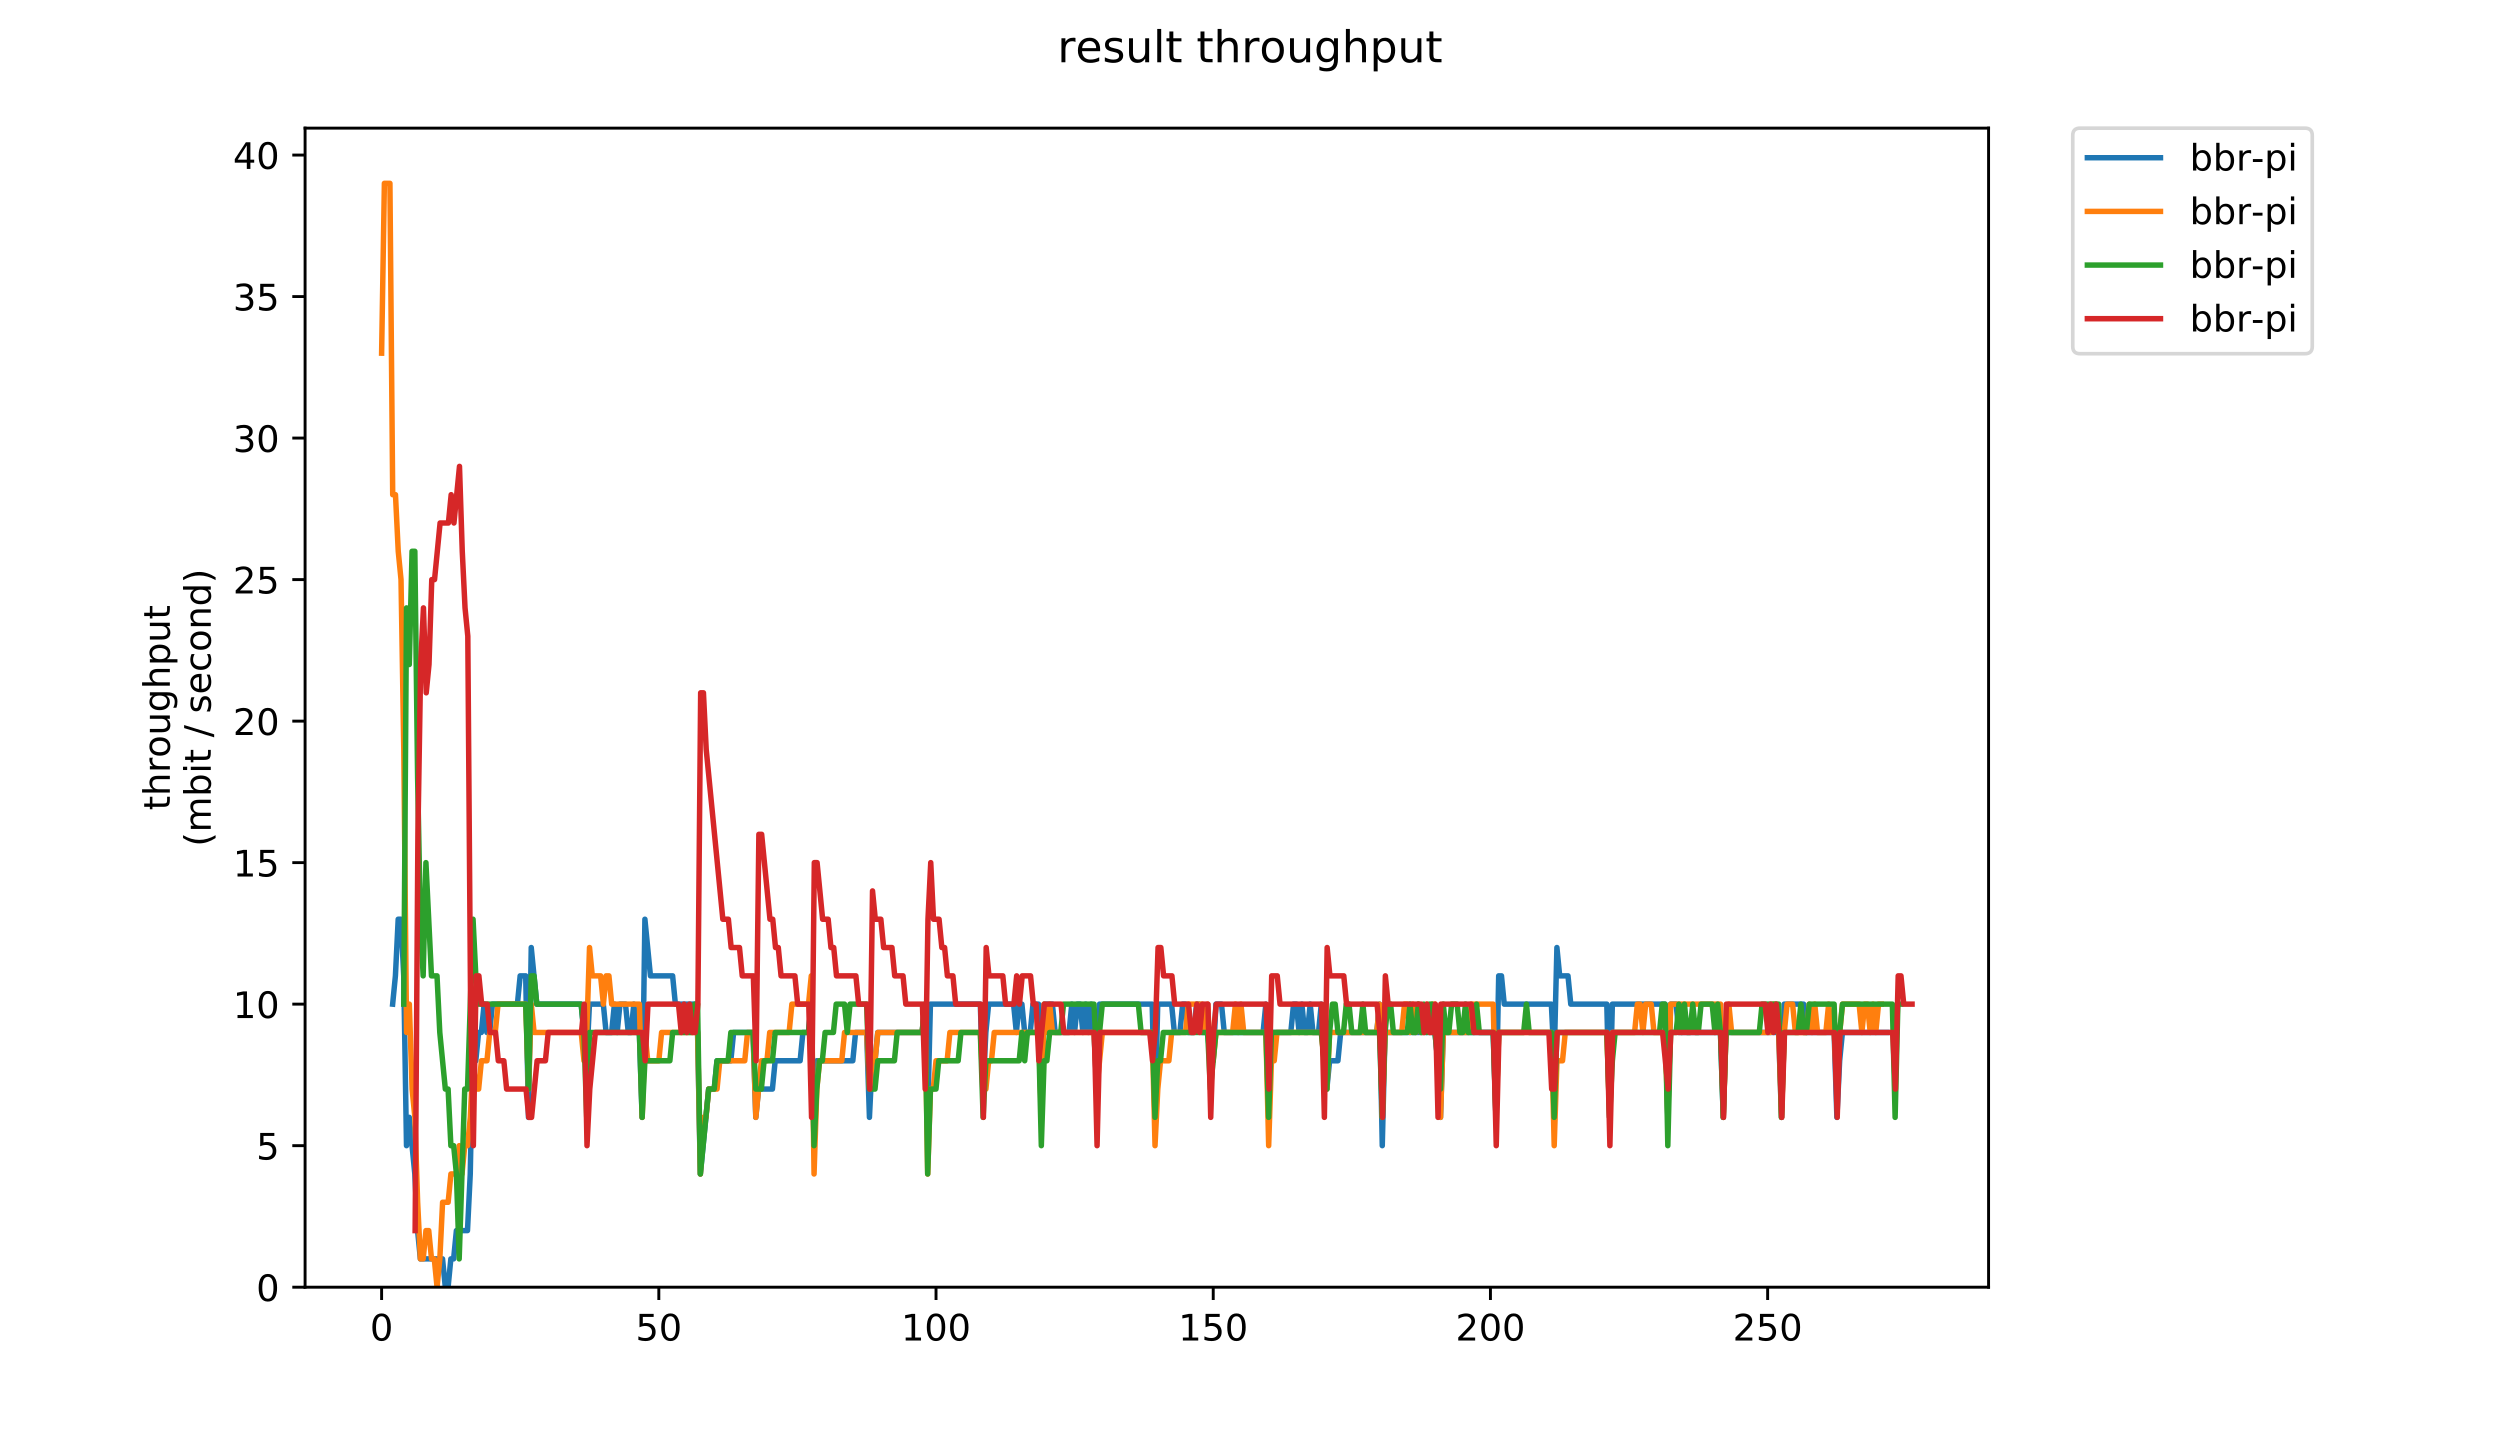 <?xml version="1.0" encoding="utf-8" standalone="no"?>
<!DOCTYPE svg PUBLIC "-//W3C//DTD SVG 1.1//EN"
  "http://www.w3.org/Graphics/SVG/1.1/DTD/svg11.dtd">
<!-- Created with matplotlib (https://matplotlib.org/) -->
<svg height="396pt" version="1.1" viewBox="0 0 684 396" width="684pt" xmlns="http://www.w3.org/2000/svg" xmlns:xlink="http://www.w3.org/1999/xlink">
 <defs>
  <style type="text/css">
*{stroke-linecap:butt;stroke-linejoin:round;}
  </style>
 </defs>
 <g id="figure_1">
  <g id="patch_1">
   <path d="M 0 396 
L 684 396 
L 684 0 
L 0 0 
z
" style="fill:#ffffff;"/>
  </g>
  <g id="axes_1">
   <g id="patch_2">
    <path d="M 83.472 352.174 
L 544.074 352.174 
L 544.074 35.062 
L 83.472 35.062 
z
" style="fill:#ffffff;"/>
   </g>
   <g id="matplotlib.axis_1">
    <g id="xtick_1">
     <g id="line2d_1">
      <defs>
       <path d="M 0 0 
L 0 3.5 
" id="m6703ebba06" style="stroke:#000000;stroke-width:0.8;"/>
      </defs>
      <g>
       <use style="stroke:#000000;stroke-width:0.8;" x="104.409" xlink:href="#m6703ebba06" y="352.174"/>
      </g>
     </g>
     <g id="text_1">
      <!-- 0 -->
      <defs>
       <path d="M 31.781 66.406 
Q 24.172 66.406 20.328 58.906 
Q 16.5 51.422 16.5 36.375 
Q 16.5 21.391 20.328 13.891 
Q 24.172 6.391 31.781 6.391 
Q 39.453 6.391 43.281 13.891 
Q 47.125 21.391 47.125 36.375 
Q 47.125 51.422 43.281 58.906 
Q 39.453 66.406 31.781 66.406 
z
M 31.781 74.219 
Q 44.047 74.219 50.516 64.516 
Q 56.984 54.828 56.984 36.375 
Q 56.984 17.969 50.516 8.266 
Q 44.047 -1.422 31.781 -1.422 
Q 19.531 -1.422 13.062 8.266 
Q 6.594 17.969 6.594 36.375 
Q 6.594 54.828 13.062 64.516 
Q 19.531 74.219 31.781 74.219 
z
" id="DejaVuSans-48"/>
      </defs>
      <g transform="translate(101.228 366.773)scale(0.1 -0.1)">
       <use xlink:href="#DejaVuSans-48"/>
      </g>
     </g>
    </g>
    <g id="xtick_2">
     <g id="line2d_2">
      <g>
       <use style="stroke:#000000;stroke-width:0.8;" x="180.253" xlink:href="#m6703ebba06" y="352.174"/>
      </g>
     </g>
     <g id="text_2">
      <!-- 50 -->
      <defs>
       <path d="M 10.797 72.906 
L 49.516 72.906 
L 49.516 64.594 
L 19.828 64.594 
L 19.828 46.734 
Q 21.969 47.469 24.109 47.828 
Q 26.266 48.188 28.422 48.188 
Q 40.625 48.188 47.75 41.5 
Q 54.891 34.812 54.891 23.391 
Q 54.891 11.625 47.562 5.094 
Q 40.234 -1.422 26.906 -1.422 
Q 22.312 -1.422 17.547 -0.641 
Q 12.797 0.141 7.719 1.703 
L 7.719 11.625 
Q 12.109 9.234 16.797 8.062 
Q 21.484 6.891 26.703 6.891 
Q 35.156 6.891 40.078 11.328 
Q 45.016 15.766 45.016 23.391 
Q 45.016 31 40.078 35.438 
Q 35.156 39.891 26.703 39.891 
Q 22.75 39.891 18.812 39.016 
Q 14.891 38.141 10.797 36.281 
z
" id="DejaVuSans-53"/>
      </defs>
      <g transform="translate(173.89 366.773)scale(0.1 -0.1)">
       <use xlink:href="#DejaVuSans-53"/>
       <use x="63.623" xlink:href="#DejaVuSans-48"/>
      </g>
     </g>
    </g>
    <g id="xtick_3">
     <g id="line2d_3">
      <g>
       <use style="stroke:#000000;stroke-width:0.8;" x="256.096" xlink:href="#m6703ebba06" y="352.174"/>
      </g>
     </g>
     <g id="text_3">
      <!-- 100 -->
      <defs>
       <path d="M 12.406 8.297 
L 28.516 8.297 
L 28.516 63.922 
L 10.984 60.406 
L 10.984 69.391 
L 28.422 72.906 
L 38.281 72.906 
L 38.281 8.297 
L 54.391 8.297 
L 54.391 0 
L 12.406 0 
z
" id="DejaVuSans-49"/>
      </defs>
      <g transform="translate(246.552 366.773)scale(0.1 -0.1)">
       <use xlink:href="#DejaVuSans-49"/>
       <use x="63.623" xlink:href="#DejaVuSans-48"/>
       <use x="127.246" xlink:href="#DejaVuSans-48"/>
      </g>
     </g>
    </g>
    <g id="xtick_4">
     <g id="line2d_4">
      <g>
       <use style="stroke:#000000;stroke-width:0.8;" x="331.94" xlink:href="#m6703ebba06" y="352.174"/>
      </g>
     </g>
     <g id="text_4">
      <!-- 150 -->
      <g transform="translate(322.396 366.773)scale(0.1 -0.1)">
       <use xlink:href="#DejaVuSans-49"/>
       <use x="63.623" xlink:href="#DejaVuSans-53"/>
       <use x="127.246" xlink:href="#DejaVuSans-48"/>
      </g>
     </g>
    </g>
    <g id="xtick_5">
     <g id="line2d_5">
      <g>
       <use style="stroke:#000000;stroke-width:0.8;" x="407.784" xlink:href="#m6703ebba06" y="352.174"/>
      </g>
     </g>
     <g id="text_5">
      <!-- 200 -->
      <defs>
       <path d="M 19.188 8.297 
L 53.609 8.297 
L 53.609 0 
L 7.328 0 
L 7.328 8.297 
Q 12.938 14.109 22.625 23.891 
Q 32.328 33.688 34.812 36.531 
Q 39.547 41.844 41.422 45.531 
Q 43.312 49.219 43.312 52.781 
Q 43.312 58.594 39.234 62.25 
Q 35.156 65.922 28.609 65.922 
Q 23.969 65.922 18.812 64.312 
Q 13.672 62.703 7.812 59.422 
L 7.812 69.391 
Q 13.766 71.781 18.938 73 
Q 24.125 74.219 28.422 74.219 
Q 39.75 74.219 46.484 68.547 
Q 53.219 62.891 53.219 53.422 
Q 53.219 48.922 51.531 44.891 
Q 49.859 40.875 45.406 35.406 
Q 44.188 33.984 37.641 27.219 
Q 31.109 20.453 19.188 8.297 
z
" id="DejaVuSans-50"/>
      </defs>
      <g transform="translate(398.24 366.773)scale(0.1 -0.1)">
       <use xlink:href="#DejaVuSans-50"/>
       <use x="63.623" xlink:href="#DejaVuSans-48"/>
       <use x="127.246" xlink:href="#DejaVuSans-48"/>
      </g>
     </g>
    </g>
    <g id="xtick_6">
     <g id="line2d_6">
      <g>
       <use style="stroke:#000000;stroke-width:0.8;" x="483.627" xlink:href="#m6703ebba06" y="352.174"/>
      </g>
     </g>
     <g id="text_6">
      <!-- 250 -->
      <g transform="translate(474.084 366.773)scale(0.1 -0.1)">
       <use xlink:href="#DejaVuSans-50"/>
       <use x="63.623" xlink:href="#DejaVuSans-53"/>
       <use x="127.246" xlink:href="#DejaVuSans-48"/>
      </g>
     </g>
    </g>
   </g>
   <g id="matplotlib.axis_2">
    <g id="ytick_1">
     <g id="line2d_7">
      <defs>
       <path d="M 0 0 
L -3.5 0 
" id="me8d0f4274e" style="stroke:#000000;stroke-width:0.8;"/>
      </defs>
      <g>
       <use style="stroke:#000000;stroke-width:0.8;" x="83.472" xlink:href="#me8d0f4274e" y="352.174"/>
      </g>
     </g>
     <g id="text_7">
      <!-- 0 -->
      <g transform="translate(70.11 355.973)scale(0.1 -0.1)">
       <use xlink:href="#DejaVuSans-48"/>
      </g>
     </g>
    </g>
    <g id="ytick_2">
     <g id="line2d_8">
      <g>
       <use style="stroke:#000000;stroke-width:0.8;" x="83.472" xlink:href="#me8d0f4274e" y="313.455"/>
      </g>
     </g>
     <g id="text_8">
      <!-- 5 -->
      <g transform="translate(70.11 317.254)scale(0.1 -0.1)">
       <use xlink:href="#DejaVuSans-53"/>
      </g>
     </g>
    </g>
    <g id="ytick_3">
     <g id="line2d_9">
      <g>
       <use style="stroke:#000000;stroke-width:0.8;" x="83.472" xlink:href="#me8d0f4274e" y="274.735"/>
      </g>
     </g>
     <g id="text_9">
      <!-- 10 -->
      <g transform="translate(63.747 278.535)scale(0.1 -0.1)">
       <use xlink:href="#DejaVuSans-49"/>
       <use x="63.623" xlink:href="#DejaVuSans-48"/>
      </g>
     </g>
    </g>
    <g id="ytick_4">
     <g id="line2d_10">
      <g>
       <use style="stroke:#000000;stroke-width:0.8;" x="83.472" xlink:href="#me8d0f4274e" y="236.016"/>
      </g>
     </g>
     <g id="text_10">
      <!-- 15 -->
      <g transform="translate(63.747 239.815)scale(0.1 -0.1)">
       <use xlink:href="#DejaVuSans-49"/>
       <use x="63.623" xlink:href="#DejaVuSans-53"/>
      </g>
     </g>
    </g>
    <g id="ytick_5">
     <g id="line2d_11">
      <g>
       <use style="stroke:#000000;stroke-width:0.8;" x="83.472" xlink:href="#me8d0f4274e" y="197.297"/>
      </g>
     </g>
     <g id="text_11">
      <!-- 20 -->
      <g transform="translate(63.747 201.096)scale(0.1 -0.1)">
       <use xlink:href="#DejaVuSans-50"/>
       <use x="63.623" xlink:href="#DejaVuSans-48"/>
      </g>
     </g>
    </g>
    <g id="ytick_6">
     <g id="line2d_12">
      <g>
       <use style="stroke:#000000;stroke-width:0.8;" x="83.472" xlink:href="#me8d0f4274e" y="158.577"/>
      </g>
     </g>
     <g id="text_12">
      <!-- 25 -->
      <g transform="translate(63.747 162.377)scale(0.1 -0.1)">
       <use xlink:href="#DejaVuSans-50"/>
       <use x="63.623" xlink:href="#DejaVuSans-53"/>
      </g>
     </g>
    </g>
    <g id="ytick_7">
     <g id="line2d_13">
      <g>
       <use style="stroke:#000000;stroke-width:0.8;" x="83.472" xlink:href="#me8d0f4274e" y="119.858"/>
      </g>
     </g>
     <g id="text_13">
      <!-- 30 -->
      <defs>
       <path d="M 40.578 39.312 
Q 47.656 37.797 51.625 33 
Q 55.609 28.219 55.609 21.188 
Q 55.609 10.406 48.188 4.484 
Q 40.766 -1.422 27.094 -1.422 
Q 22.516 -1.422 17.656 -0.516 
Q 12.797 0.391 7.625 2.203 
L 7.625 11.719 
Q 11.719 9.328 16.594 8.109 
Q 21.484 6.891 26.812 6.891 
Q 36.078 6.891 40.938 10.547 
Q 45.797 14.203 45.797 21.188 
Q 45.797 27.641 41.281 31.266 
Q 36.766 34.906 28.719 34.906 
L 20.219 34.906 
L 20.219 43.016 
L 29.109 43.016 
Q 36.375 43.016 40.234 45.922 
Q 44.094 48.828 44.094 54.297 
Q 44.094 59.906 40.109 62.906 
Q 36.141 65.922 28.719 65.922 
Q 24.656 65.922 20.016 65.031 
Q 15.375 64.156 9.812 62.312 
L 9.812 71.094 
Q 15.438 72.656 20.344 73.438 
Q 25.25 74.219 29.594 74.219 
Q 40.828 74.219 47.359 69.109 
Q 53.906 64.016 53.906 55.328 
Q 53.906 49.266 50.438 45.094 
Q 46.969 40.922 40.578 39.312 
z
" id="DejaVuSans-51"/>
      </defs>
      <g transform="translate(63.747 123.657)scale(0.1 -0.1)">
       <use xlink:href="#DejaVuSans-51"/>
       <use x="63.623" xlink:href="#DejaVuSans-48"/>
      </g>
     </g>
    </g>
    <g id="ytick_8">
     <g id="line2d_14">
      <g>
       <use style="stroke:#000000;stroke-width:0.8;" x="83.472" xlink:href="#me8d0f4274e" y="81.139"/>
      </g>
     </g>
     <g id="text_14">
      <!-- 35 -->
      <g transform="translate(63.747 84.938)scale(0.1 -0.1)">
       <use xlink:href="#DejaVuSans-51"/>
       <use x="63.623" xlink:href="#DejaVuSans-53"/>
      </g>
     </g>
    </g>
    <g id="ytick_9">
     <g id="line2d_15">
      <g>
       <use style="stroke:#000000;stroke-width:0.8;" x="83.472" xlink:href="#me8d0f4274e" y="42.419"/>
      </g>
     </g>
     <g id="text_15">
      <!-- 40 -->
      <defs>
       <path d="M 37.797 64.312 
L 12.891 25.391 
L 37.797 25.391 
z
M 35.203 72.906 
L 47.609 72.906 
L 47.609 25.391 
L 58.016 25.391 
L 58.016 17.188 
L 47.609 17.188 
L 47.609 0 
L 37.797 0 
L 37.797 17.188 
L 4.891 17.188 
L 4.891 26.703 
z
" id="DejaVuSans-52"/>
      </defs>
      <g transform="translate(63.747 46.218)scale(0.1 -0.1)">
       <use xlink:href="#DejaVuSans-52"/>
       <use x="63.623" xlink:href="#DejaVuSans-48"/>
      </g>
     </g>
    </g>
    <g id="text_16">
     <!-- throughput -->
     <defs>
      <path d="M 18.312 70.219 
L 18.312 54.688 
L 36.812 54.688 
L 36.812 47.703 
L 18.312 47.703 
L 18.312 18.016 
Q 18.312 11.328 20.141 9.422 
Q 21.969 7.516 27.594 7.516 
L 36.812 7.516 
L 36.812 0 
L 27.594 0 
Q 17.188 0 13.234 3.875 
Q 9.281 7.766 9.281 18.016 
L 9.281 47.703 
L 2.688 47.703 
L 2.688 54.688 
L 9.281 54.688 
L 9.281 70.219 
z
" id="DejaVuSans-116"/>
      <path d="M 54.891 33.016 
L 54.891 0 
L 45.906 0 
L 45.906 32.719 
Q 45.906 40.484 42.875 44.328 
Q 39.844 48.188 33.797 48.188 
Q 26.516 48.188 22.312 43.547 
Q 18.109 38.922 18.109 30.906 
L 18.109 0 
L 9.078 0 
L 9.078 75.984 
L 18.109 75.984 
L 18.109 46.188 
Q 21.344 51.125 25.703 53.562 
Q 30.078 56 35.797 56 
Q 45.219 56 50.047 50.172 
Q 54.891 44.344 54.891 33.016 
z
" id="DejaVuSans-104"/>
      <path d="M 41.109 46.297 
Q 39.594 47.172 37.812 47.578 
Q 36.031 48 33.891 48 
Q 26.266 48 22.188 43.047 
Q 18.109 38.094 18.109 28.812 
L 18.109 0 
L 9.078 0 
L 9.078 54.688 
L 18.109 54.688 
L 18.109 46.188 
Q 20.953 51.172 25.484 53.578 
Q 30.031 56 36.531 56 
Q 37.453 56 38.578 55.875 
Q 39.703 55.766 41.062 55.516 
z
" id="DejaVuSans-114"/>
      <path d="M 30.609 48.391 
Q 23.391 48.391 19.188 42.75 
Q 14.984 37.109 14.984 27.297 
Q 14.984 17.484 19.156 11.844 
Q 23.344 6.203 30.609 6.203 
Q 37.797 6.203 41.984 11.859 
Q 46.188 17.531 46.188 27.297 
Q 46.188 37.016 41.984 42.703 
Q 37.797 48.391 30.609 48.391 
z
M 30.609 56 
Q 42.328 56 49.016 48.375 
Q 55.719 40.766 55.719 27.297 
Q 55.719 13.875 49.016 6.219 
Q 42.328 -1.422 30.609 -1.422 
Q 18.844 -1.422 12.172 6.219 
Q 5.516 13.875 5.516 27.297 
Q 5.516 40.766 12.172 48.375 
Q 18.844 56 30.609 56 
z
" id="DejaVuSans-111"/>
      <path d="M 8.5 21.578 
L 8.5 54.688 
L 17.484 54.688 
L 17.484 21.922 
Q 17.484 14.156 20.5 10.266 
Q 23.531 6.391 29.594 6.391 
Q 36.859 6.391 41.078 11.031 
Q 45.312 15.672 45.312 23.688 
L 45.312 54.688 
L 54.297 54.688 
L 54.297 0 
L 45.312 0 
L 45.312 8.406 
Q 42.047 3.422 37.719 1 
Q 33.406 -1.422 27.688 -1.422 
Q 18.266 -1.422 13.375 4.438 
Q 8.5 10.297 8.5 21.578 
z
M 31.109 56 
z
" id="DejaVuSans-117"/>
      <path d="M 45.406 27.984 
Q 45.406 37.75 41.375 43.109 
Q 37.359 48.484 30.078 48.484 
Q 22.859 48.484 18.828 43.109 
Q 14.797 37.75 14.797 27.984 
Q 14.797 18.266 18.828 12.891 
Q 22.859 7.516 30.078 7.516 
Q 37.359 7.516 41.375 12.891 
Q 45.406 18.266 45.406 27.984 
z
M 54.391 6.781 
Q 54.391 -7.172 48.188 -13.984 
Q 42 -20.797 29.203 -20.797 
Q 24.469 -20.797 20.266 -20.094 
Q 16.062 -19.391 12.109 -17.922 
L 12.109 -9.188 
Q 16.062 -11.328 19.922 -12.344 
Q 23.781 -13.375 27.781 -13.375 
Q 36.625 -13.375 41.016 -8.766 
Q 45.406 -4.156 45.406 5.172 
L 45.406 9.625 
Q 42.625 4.781 38.281 2.391 
Q 33.938 0 27.875 0 
Q 17.828 0 11.672 7.656 
Q 5.516 15.328 5.516 27.984 
Q 5.516 40.672 11.672 48.328 
Q 17.828 56 27.875 56 
Q 33.938 56 38.281 53.609 
Q 42.625 51.219 45.406 46.391 
L 45.406 54.688 
L 54.391 54.688 
z
" id="DejaVuSans-103"/>
      <path d="M 18.109 8.203 
L 18.109 -20.797 
L 9.078 -20.797 
L 9.078 54.688 
L 18.109 54.688 
L 18.109 46.391 
Q 20.953 51.266 25.266 53.625 
Q 29.594 56 35.594 56 
Q 45.562 56 51.781 48.094 
Q 58.016 40.188 58.016 27.297 
Q 58.016 14.406 51.781 6.484 
Q 45.562 -1.422 35.594 -1.422 
Q 29.594 -1.422 25.266 0.953 
Q 20.953 3.328 18.109 8.203 
z
M 48.688 27.297 
Q 48.688 37.203 44.609 42.844 
Q 40.531 48.484 33.406 48.484 
Q 26.266 48.484 22.188 42.844 
Q 18.109 37.203 18.109 27.297 
Q 18.109 17.391 22.188 11.75 
Q 26.266 6.109 33.406 6.109 
Q 40.531 6.109 44.609 11.75 
Q 48.688 17.391 48.688 27.297 
z
" id="DejaVuSans-112"/>
     </defs>
     <g transform="translate(46.47 221.675)rotate(-90)scale(0.1 -0.1)">
      <use xlink:href="#DejaVuSans-116"/>
      <use x="39.209" xlink:href="#DejaVuSans-104"/>
      <use x="102.588" xlink:href="#DejaVuSans-114"/>
      <use x="143.67" xlink:href="#DejaVuSans-111"/>
      <use x="204.852" xlink:href="#DejaVuSans-117"/>
      <use x="268.23" xlink:href="#DejaVuSans-103"/>
      <use x="331.707" xlink:href="#DejaVuSans-104"/>
      <use x="395.086" xlink:href="#DejaVuSans-112"/>
      <use x="458.562" xlink:href="#DejaVuSans-117"/>
      <use x="521.941" xlink:href="#DejaVuSans-116"/>
     </g>
     <!-- (mbit / second) -->
     <defs>
      <path d="M 31 75.875 
Q 24.469 64.656 21.281 53.656 
Q 18.109 42.672 18.109 31.391 
Q 18.109 20.125 21.312 9.062 
Q 24.516 -2 31 -13.188 
L 23.188 -13.188 
Q 15.875 -1.703 12.234 9.375 
Q 8.594 20.453 8.594 31.391 
Q 8.594 42.281 12.203 53.312 
Q 15.828 64.359 23.188 75.875 
z
" id="DejaVuSans-40"/>
      <path d="M 52 44.188 
Q 55.375 50.25 60.062 53.125 
Q 64.75 56 71.094 56 
Q 79.641 56 84.281 50.016 
Q 88.922 44.047 88.922 33.016 
L 88.922 0 
L 79.891 0 
L 79.891 32.719 
Q 79.891 40.578 77.094 44.375 
Q 74.312 48.188 68.609 48.188 
Q 61.625 48.188 57.562 43.547 
Q 53.516 38.922 53.516 30.906 
L 53.516 0 
L 44.484 0 
L 44.484 32.719 
Q 44.484 40.625 41.703 44.406 
Q 38.922 48.188 33.109 48.188 
Q 26.219 48.188 22.156 43.531 
Q 18.109 38.875 18.109 30.906 
L 18.109 0 
L 9.078 0 
L 9.078 54.688 
L 18.109 54.688 
L 18.109 46.188 
Q 21.188 51.219 25.484 53.609 
Q 29.781 56 35.688 56 
Q 41.656 56 45.828 52.969 
Q 50 49.953 52 44.188 
z
" id="DejaVuSans-109"/>
      <path d="M 48.688 27.297 
Q 48.688 37.203 44.609 42.844 
Q 40.531 48.484 33.406 48.484 
Q 26.266 48.484 22.188 42.844 
Q 18.109 37.203 18.109 27.297 
Q 18.109 17.391 22.188 11.75 
Q 26.266 6.109 33.406 6.109 
Q 40.531 6.109 44.609 11.75 
Q 48.688 17.391 48.688 27.297 
z
M 18.109 46.391 
Q 20.953 51.266 25.266 53.625 
Q 29.594 56 35.594 56 
Q 45.562 56 51.781 48.094 
Q 58.016 40.188 58.016 27.297 
Q 58.016 14.406 51.781 6.484 
Q 45.562 -1.422 35.594 -1.422 
Q 29.594 -1.422 25.266 0.953 
Q 20.953 3.328 18.109 8.203 
L 18.109 0 
L 9.078 0 
L 9.078 75.984 
L 18.109 75.984 
z
" id="DejaVuSans-98"/>
      <path d="M 9.422 54.688 
L 18.406 54.688 
L 18.406 0 
L 9.422 0 
z
M 9.422 75.984 
L 18.406 75.984 
L 18.406 64.594 
L 9.422 64.594 
z
" id="DejaVuSans-105"/>
      <path id="DejaVuSans-32"/>
      <path d="M 25.391 72.906 
L 33.688 72.906 
L 8.297 -9.281 
L 0 -9.281 
z
" id="DejaVuSans-47"/>
      <path d="M 44.281 53.078 
L 44.281 44.578 
Q 40.484 46.531 36.375 47.5 
Q 32.281 48.484 27.875 48.484 
Q 21.188 48.484 17.844 46.438 
Q 14.5 44.391 14.5 40.281 
Q 14.5 37.156 16.891 35.375 
Q 19.281 33.594 26.516 31.984 
L 29.594 31.297 
Q 39.156 29.25 43.188 25.516 
Q 47.219 21.781 47.219 15.094 
Q 47.219 7.469 41.188 3.016 
Q 35.156 -1.422 24.609 -1.422 
Q 20.219 -1.422 15.453 -0.562 
Q 10.688 0.297 5.422 2 
L 5.422 11.281 
Q 10.406 8.688 15.234 7.391 
Q 20.062 6.109 24.812 6.109 
Q 31.156 6.109 34.562 8.281 
Q 37.984 10.453 37.984 14.406 
Q 37.984 18.062 35.516 20.016 
Q 33.062 21.969 24.703 23.781 
L 21.578 24.516 
Q 13.234 26.266 9.516 29.906 
Q 5.812 33.547 5.812 39.891 
Q 5.812 47.609 11.281 51.797 
Q 16.75 56 26.812 56 
Q 31.781 56 36.172 55.266 
Q 40.578 54.547 44.281 53.078 
z
" id="DejaVuSans-115"/>
      <path d="M 56.203 29.594 
L 56.203 25.203 
L 14.891 25.203 
Q 15.484 15.922 20.484 11.062 
Q 25.484 6.203 34.422 6.203 
Q 39.594 6.203 44.453 7.469 
Q 49.312 8.734 54.109 11.281 
L 54.109 2.781 
Q 49.266 0.734 44.188 -0.344 
Q 39.109 -1.422 33.891 -1.422 
Q 20.797 -1.422 13.156 6.188 
Q 5.516 13.812 5.516 26.812 
Q 5.516 40.234 12.766 48.109 
Q 20.016 56 32.328 56 
Q 43.359 56 49.781 48.891 
Q 56.203 41.797 56.203 29.594 
z
M 47.219 32.234 
Q 47.125 39.594 43.094 43.984 
Q 39.062 48.391 32.422 48.391 
Q 24.906 48.391 20.391 44.141 
Q 15.875 39.891 15.188 32.172 
z
" id="DejaVuSans-101"/>
      <path d="M 48.781 52.594 
L 48.781 44.188 
Q 44.969 46.297 41.141 47.344 
Q 37.312 48.391 33.406 48.391 
Q 24.656 48.391 19.812 42.844 
Q 14.984 37.312 14.984 27.297 
Q 14.984 17.281 19.812 11.734 
Q 24.656 6.203 33.406 6.203 
Q 37.312 6.203 41.141 7.25 
Q 44.969 8.297 48.781 10.406 
L 48.781 2.094 
Q 45.016 0.344 40.984 -0.531 
Q 36.969 -1.422 32.422 -1.422 
Q 20.062 -1.422 12.781 6.344 
Q 5.516 14.109 5.516 27.297 
Q 5.516 40.672 12.859 48.328 
Q 20.219 56 33.016 56 
Q 37.156 56 41.109 55.141 
Q 45.062 54.297 48.781 52.594 
z
" id="DejaVuSans-99"/>
      <path d="M 54.891 33.016 
L 54.891 0 
L 45.906 0 
L 45.906 32.719 
Q 45.906 40.484 42.875 44.328 
Q 39.844 48.188 33.797 48.188 
Q 26.516 48.188 22.312 43.547 
Q 18.109 38.922 18.109 30.906 
L 18.109 0 
L 9.078 0 
L 9.078 54.688 
L 18.109 54.688 
L 18.109 46.188 
Q 21.344 51.125 25.703 53.562 
Q 30.078 56 35.797 56 
Q 45.219 56 50.047 50.172 
Q 54.891 44.344 54.891 33.016 
z
" id="DejaVuSans-110"/>
      <path d="M 45.406 46.391 
L 45.406 75.984 
L 54.391 75.984 
L 54.391 0 
L 45.406 0 
L 45.406 8.203 
Q 42.578 3.328 38.25 0.953 
Q 33.938 -1.422 27.875 -1.422 
Q 17.969 -1.422 11.734 6.484 
Q 5.516 14.406 5.516 27.297 
Q 5.516 40.188 11.734 48.094 
Q 17.969 56 27.875 56 
Q 33.938 56 38.25 53.625 
Q 42.578 51.266 45.406 46.391 
z
M 14.797 27.297 
Q 14.797 17.391 18.875 11.75 
Q 22.953 6.109 30.078 6.109 
Q 37.203 6.109 41.297 11.75 
Q 45.406 17.391 45.406 27.297 
Q 45.406 37.203 41.297 42.844 
Q 37.203 48.484 30.078 48.484 
Q 22.953 48.484 18.875 42.844 
Q 14.797 37.203 14.797 27.297 
z
" id="DejaVuSans-100"/>
      <path d="M 8.016 75.875 
L 15.828 75.875 
Q 23.141 64.359 26.781 53.312 
Q 30.422 42.281 30.422 31.391 
Q 30.422 20.453 26.781 9.375 
Q 23.141 -1.703 15.828 -13.188 
L 8.016 -13.188 
Q 14.5 -2 17.703 9.062 
Q 20.906 20.125 20.906 31.391 
Q 20.906 42.672 17.703 53.656 
Q 14.5 64.656 8.016 75.875 
z
" id="DejaVuSans-41"/>
     </defs>
     <g transform="translate(57.668 231.609)rotate(-90)scale(0.1 -0.1)">
      <use xlink:href="#DejaVuSans-40"/>
      <use x="39.014" xlink:href="#DejaVuSans-109"/>
      <use x="136.426" xlink:href="#DejaVuSans-98"/>
      <use x="199.902" xlink:href="#DejaVuSans-105"/>
      <use x="227.686" xlink:href="#DejaVuSans-116"/>
      <use x="266.895" xlink:href="#DejaVuSans-32"/>
      <use x="298.682" xlink:href="#DejaVuSans-47"/>
      <use x="332.373" xlink:href="#DejaVuSans-32"/>
      <use x="364.16" xlink:href="#DejaVuSans-115"/>
      <use x="416.26" xlink:href="#DejaVuSans-101"/>
      <use x="477.783" xlink:href="#DejaVuSans-99"/>
      <use x="532.764" xlink:href="#DejaVuSans-111"/>
      <use x="593.945" xlink:href="#DejaVuSans-110"/>
      <use x="657.324" xlink:href="#DejaVuSans-100"/>
      <use x="720.801" xlink:href="#DejaVuSans-41"/>
     </g>
    </g>
   </g>
   <g id="line2d_16">
    <path clip-path="url(#p2979192925)" d="M 107.426 274.735 
L 108.184 266.992 
L 108.943 251.504 
L 109.701 251.504 
L 110.46 266.992 
L 111.218 313.455 
L 111.976 305.711 
L 113.493 321.199 
L 114.252 336.686 
L 115.01 344.43 
L 121.078 344.43 
L 121.836 352.174 
L 122.595 352.174 
L 123.353 344.43 
L 124.111 344.43 
L 124.87 336.686 
L 127.904 336.686 
L 128.662 321.199 
L 129.421 282.479 
L 130.179 290.223 
L 130.937 282.479 
L 131.696 282.479 
L 132.454 274.735 
L 133.213 282.479 
L 133.971 282.479 
L 134.73 274.735 
L 141.556 274.735 
L 142.314 266.992 
L 143.831 266.992 
L 144.589 305.711 
L 145.348 259.248 
L 146.865 274.735 
L 159 274.735 
L 160.516 290.223 
L 161.275 274.735 
L 165.067 274.735 
L 165.826 282.479 
L 167.342 282.479 
L 168.101 274.735 
L 168.859 282.479 
L 169.618 274.735 
L 171.135 274.735 
L 171.893 282.479 
L 172.651 282.479 
L 173.41 274.735 
L 174.168 282.479 
L 174.927 282.479 
L 175.685 305.711 
L 176.444 251.504 
L 177.961 266.992 
L 184.028 266.992 
L 184.786 274.735 
L 190.096 274.735 
L 190.854 282.479 
L 191.612 321.199 
L 193.888 297.967 
L 195.405 297.967 
L 196.163 290.223 
L 199.955 290.223 
L 200.714 282.479 
L 206.023 282.479 
L 206.781 305.711 
L 207.54 297.967 
L 211.332 297.967 
L 212.09 290.223 
L 218.916 290.223 
L 219.675 282.479 
L 221.191 282.479 
L 221.95 274.735 
L 222.708 313.455 
L 223.467 290.223 
L 233.326 290.223 
L 234.085 282.479 
L 237.119 282.479 
L 237.877 305.711 
L 238.635 290.223 
L 239.394 290.223 
L 240.152 282.479 
L 252.287 282.479 
L 253.046 274.735 
L 253.804 305.711 
L 254.563 274.735 
L 268.215 274.735 
L 268.973 297.967 
L 269.731 282.479 
L 270.49 274.735 
L 277.316 274.735 
L 278.074 282.479 
L 278.833 274.735 
L 279.591 274.735 
L 280.35 282.479 
L 281.866 282.479 
L 282.625 274.735 
L 284.142 274.735 
L 284.9 305.711 
L 285.659 274.735 
L 287.934 274.735 
L 288.692 282.479 
L 292.485 282.479 
L 293.243 274.735 
L 294.001 282.479 
L 294.76 274.735 
L 295.518 274.735 
L 296.277 282.479 
L 297.035 274.735 
L 297.794 282.479 
L 298.552 274.735 
L 299.31 282.479 
L 300.069 297.967 
L 300.827 274.735 
L 315.238 274.735 
L 315.996 305.711 
L 316.755 274.735 
L 320.547 274.735 
L 321.305 282.479 
L 322.822 282.479 
L 323.58 274.735 
L 324.339 274.735 
L 325.097 282.479 
L 326.614 282.479 
L 327.373 274.735 
L 328.131 274.735 
L 328.89 282.479 
L 330.406 282.479 
L 331.165 290.223 
L 331.923 290.223 
L 332.682 274.735 
L 334.199 274.735 
L 334.957 282.479 
L 345.575 282.479 
L 346.334 274.735 
L 347.092 305.711 
L 347.85 282.479 
L 353.16 282.479 
L 353.918 274.735 
L 354.676 274.735 
L 355.435 282.479 
L 356.193 274.735 
L 356.952 282.479 
L 357.71 282.479 
L 358.469 274.735 
L 359.227 282.479 
L 360.744 282.479 
L 361.502 274.735 
L 362.261 290.223 
L 363.019 297.967 
L 363.778 290.223 
L 366.053 290.223 
L 366.811 282.479 
L 376.671 282.479 
L 377.43 274.735 
L 378.188 313.455 
L 378.946 282.479 
L 392.598 282.479 
L 393.357 290.223 
L 394.115 305.711 
L 394.874 282.479 
L 408.525 282.479 
L 409.284 305.711 
L 410.042 266.992 
L 410.801 266.992 
L 411.559 274.735 
L 424.453 274.735 
L 425.211 290.223 
L 425.97 259.248 
L 426.728 266.992 
L 429.003 266.992 
L 429.762 274.735 
L 439.621 274.735 
L 440.38 305.711 
L 441.138 274.735 
L 455.549 274.735 
L 456.307 305.711 
L 457.065 274.735 
L 458.582 274.735 
L 459.341 282.479 
L 470.717 282.479 
L 471.476 305.711 
L 472.234 282.479 
L 486.645 282.479 
L 487.403 305.711 
L 488.161 274.735 
L 493.47 274.735 
L 494.229 282.479 
L 501.813 282.479 
L 502.572 305.711 
L 503.33 290.223 
L 504.089 282.479 
L 516.224 282.479 
L 516.224 282.479 
" style="fill:none;stroke:#1f77b4;stroke-linecap:square;stroke-width:1.5;"/>
   </g>
   <g id="line2d_17">
    <path clip-path="url(#p2979192925)" d="M 104.409 96.626 
L 105.167 50.163 
L 106.684 50.163 
L 107.443 135.346 
L 108.201 135.346 
L 108.959 150.833 
L 109.718 158.577 
L 110.476 205.041 
L 111.235 282.479 
L 111.993 274.735 
L 112.752 297.967 
L 113.51 305.711 
L 114.268 328.943 
L 115.027 344.43 
L 115.785 344.43 
L 116.544 336.686 
L 117.302 336.686 
L 118.061 344.43 
L 118.819 344.43 
L 119.578 352.174 
L 120.336 344.43 
L 121.094 328.943 
L 122.611 328.943 
L 123.37 321.199 
L 124.887 321.199 
L 125.645 313.455 
L 126.403 321.199 
L 127.162 313.455 
L 127.92 313.455 
L 128.679 305.711 
L 129.437 290.223 
L 130.196 297.967 
L 130.954 297.967 
L 131.713 290.223 
L 133.229 290.223 
L 133.988 282.479 
L 135.505 282.479 
L 136.263 274.735 
L 143.848 274.735 
L 144.606 297.967 
L 145.364 274.735 
L 146.123 282.479 
L 159.016 282.479 
L 159.775 290.223 
L 160.533 282.479 
L 161.292 259.248 
L 162.05 266.992 
L 164.325 266.992 
L 165.084 274.735 
L 165.842 266.992 
L 166.601 266.992 
L 167.359 274.735 
L 174.943 274.735 
L 175.702 305.711 
L 176.46 282.479 
L 177.219 290.223 
L 180.253 290.223 
L 181.011 282.479 
L 190.871 282.479 
L 191.629 321.199 
L 192.388 305.711 
L 193.146 305.711 
L 193.904 297.967 
L 196.18 297.967 
L 196.938 290.223 
L 203.764 290.223 
L 204.523 282.479 
L 206.039 282.479 
L 206.798 305.711 
L 208.315 290.223 
L 209.832 290.223 
L 210.59 282.479 
L 215.899 282.479 
L 216.658 274.735 
L 221.208 274.735 
L 221.967 266.992 
L 222.725 321.199 
L 223.483 297.967 
L 224.242 290.223 
L 230.309 290.223 
L 231.068 282.479 
L 237.135 282.479 
L 237.894 297.967 
L 238.652 290.223 
L 239.411 290.223 
L 240.169 282.479 
L 252.304 282.479 
L 253.062 274.735 
L 253.821 321.199 
L 254.579 297.967 
L 255.338 297.967 
L 256.096 290.223 
L 259.13 290.223 
L 259.888 282.479 
L 268.231 282.479 
L 268.99 297.967 
L 269.748 297.967 
L 270.507 290.223 
L 271.265 290.223 
L 272.023 282.479 
L 284.158 282.479 
L 284.917 305.711 
L 285.675 274.735 
L 286.434 282.479 
L 287.192 274.735 
L 287.951 282.479 
L 299.327 282.479 
L 300.086 297.967 
L 301.602 282.479 
L 315.254 282.479 
L 316.013 313.455 
L 316.771 297.967 
L 317.53 290.223 
L 319.805 290.223 
L 320.563 282.479 
L 324.356 282.479 
L 325.114 274.735 
L 328.906 274.735 
L 329.665 282.479 
L 330.423 274.735 
L 331.182 290.223 
L 331.94 290.223 
L 332.698 282.479 
L 337.249 282.479 
L 338.007 274.735 
L 338.766 282.479 
L 339.524 274.735 
L 340.283 282.479 
L 346.35 282.479 
L 347.109 313.455 
L 347.867 290.223 
L 348.626 290.223 
L 349.384 282.479 
L 361.519 282.479 
L 363.036 297.967 
L 363.794 282.479 
L 376.688 282.479 
L 377.446 274.735 
L 378.205 305.711 
L 378.963 282.479 
L 383.514 282.479 
L 384.272 274.735 
L 385.031 274.735 
L 385.789 282.479 
L 386.547 274.735 
L 387.306 282.479 
L 388.064 274.735 
L 388.823 282.479 
L 389.581 282.479 
L 390.34 274.735 
L 391.098 282.479 
L 391.857 274.735 
L 392.615 274.735 
L 393.373 282.479 
L 394.132 305.711 
L 394.89 282.479 
L 401.716 282.479 
L 402.475 274.735 
L 408.542 274.735 
L 409.301 305.711 
L 410.059 282.479 
L 424.469 282.479 
L 425.228 313.455 
L 425.986 290.223 
L 427.503 290.223 
L 428.262 282.479 
L 439.638 282.479 
L 440.397 305.711 
L 441.155 282.479 
L 447.222 282.479 
L 447.981 274.735 
L 448.739 274.735 
L 449.498 282.479 
L 450.256 274.735 
L 451.773 274.735 
L 452.532 282.479 
L 455.565 282.479 
L 456.324 305.711 
L 457.082 274.735 
L 470.734 274.735 
L 471.492 305.711 
L 472.251 282.479 
L 473.009 274.735 
L 473.768 282.479 
L 484.386 282.479 
L 485.144 274.735 
L 485.903 274.735 
L 486.661 282.479 
L 487.42 305.711 
L 488.178 282.479 
L 488.936 274.735 
L 490.453 274.735 
L 491.212 282.479 
L 494.246 282.479 
L 495.004 274.735 
L 495.762 282.479 
L 496.521 274.735 
L 497.279 282.479 
L 499.555 282.479 
L 500.313 274.735 
L 501.071 282.479 
L 501.83 282.479 
L 502.588 297.967 
L 503.347 282.479 
L 504.105 274.735 
L 508.656 274.735 
L 509.414 282.479 
L 510.173 274.735 
L 510.931 274.735 
L 511.69 282.479 
L 512.448 274.735 
L 513.206 282.479 
L 513.965 274.735 
L 514.723 274.735 
L 514.723 274.735 
" style="fill:none;stroke:#ff7f0e;stroke-linecap:square;stroke-width:1.5;"/>
   </g>
   <g id="line2d_18">
    <path clip-path="url(#p2979192925)" d="M 110.466 274.735 
L 111.224 166.321 
L 111.983 181.809 
L 112.741 150.833 
L 113.499 150.833 
L 114.258 212.784 
L 115.016 251.504 
L 115.775 266.992 
L 116.533 236.016 
L 118.05 266.992 
L 119.567 266.992 
L 120.325 282.479 
L 121.842 297.967 
L 122.601 297.967 
L 123.359 313.455 
L 124.118 313.455 
L 124.876 321.199 
L 125.634 344.43 
L 127.151 297.967 
L 127.91 297.967 
L 129.427 251.504 
L 130.185 266.992 
L 130.943 274.735 
L 143.837 274.735 
L 144.595 297.967 
L 145.354 266.992 
L 146.112 266.992 
L 146.871 274.735 
L 159.006 274.735 
L 159.764 282.479 
L 160.523 305.711 
L 161.281 282.479 
L 174.933 282.479 
L 175.691 305.711 
L 176.45 290.223 
L 183.276 290.223 
L 184.034 282.479 
L 189.343 282.479 
L 190.102 274.735 
L 190.86 274.735 
L 191.618 321.199 
L 193.894 297.967 
L 195.411 297.967 
L 196.169 290.223 
L 199.203 290.223 
L 199.961 282.479 
L 206.029 282.479 
L 206.787 297.967 
L 208.304 297.967 
L 209.063 290.223 
L 211.338 290.223 
L 212.096 282.479 
L 221.198 282.479 
L 221.956 274.735 
L 222.714 313.455 
L 223.473 297.967 
L 224.231 290.223 
L 224.99 290.223 
L 225.748 282.479 
L 228.023 282.479 
L 228.782 274.735 
L 231.057 274.735 
L 231.816 282.479 
L 232.574 274.735 
L 237.125 274.735 
L 237.883 297.967 
L 239.4 297.967 
L 240.158 290.223 
L 244.709 290.223 
L 245.468 282.479 
L 252.293 282.479 
L 253.052 274.735 
L 253.81 321.199 
L 254.569 297.967 
L 256.086 297.967 
L 256.844 290.223 
L 262.153 290.223 
L 262.912 282.479 
L 268.221 282.479 
L 268.979 305.711 
L 269.737 290.223 
L 278.839 290.223 
L 279.597 282.479 
L 280.356 290.223 
L 281.114 282.479 
L 284.148 282.479 
L 284.906 313.455 
L 285.665 290.223 
L 286.423 290.223 
L 287.182 282.479 
L 290.215 282.479 
L 290.974 274.735 
L 299.317 274.735 
L 300.075 290.223 
L 301.592 274.735 
L 311.452 274.735 
L 312.21 282.479 
L 315.244 282.479 
L 316.002 305.711 
L 316.761 290.223 
L 317.519 290.223 
L 318.277 282.479 
L 330.412 282.479 
L 331.171 297.967 
L 332.688 282.479 
L 346.34 282.479 
L 347.098 305.711 
L 347.857 282.479 
L 361.508 282.479 
L 363.025 297.967 
L 363.784 282.479 
L 364.542 274.735 
L 365.301 274.735 
L 366.059 282.479 
L 367.576 282.479 
L 368.334 274.735 
L 369.093 274.735 
L 369.851 282.479 
L 372.127 282.479 
L 372.885 274.735 
L 373.643 282.479 
L 377.436 282.479 
L 378.194 305.711 
L 378.952 282.479 
L 379.711 274.735 
L 380.469 274.735 
L 381.228 282.479 
L 385.02 282.479 
L 385.778 274.735 
L 386.537 282.479 
L 387.295 282.479 
L 388.054 274.735 
L 388.812 282.479 
L 389.571 274.735 
L 390.329 282.479 
L 391.087 274.735 
L 391.846 274.735 
L 394.121 297.967 
L 394.88 274.735 
L 395.638 282.479 
L 396.397 282.479 
L 397.155 274.735 
L 398.672 274.735 
L 399.43 282.479 
L 400.189 282.479 
L 400.947 274.735 
L 401.706 282.479 
L 403.222 282.479 
L 403.981 274.735 
L 404.739 282.479 
L 408.532 282.479 
L 409.29 305.711 
L 410.048 282.479 
L 416.874 282.479 
L 417.633 274.735 
L 418.391 282.479 
L 424.459 282.479 
L 425.217 305.711 
L 425.976 282.479 
L 439.627 282.479 
L 440.386 305.711 
L 441.144 290.223 
L 441.903 282.479 
L 454.038 282.479 
L 454.796 274.735 
L 455.555 274.735 
L 456.313 313.455 
L 457.072 282.479 
L 458.588 282.479 
L 459.347 274.735 
L 460.105 282.479 
L 460.864 274.735 
L 461.622 282.479 
L 462.381 282.479 
L 463.139 274.735 
L 463.897 282.479 
L 464.656 282.479 
L 465.414 274.735 
L 468.448 274.735 
L 469.207 282.479 
L 469.965 274.735 
L 470.723 282.479 
L 471.482 305.711 
L 472.24 282.479 
L 481.342 282.479 
L 482.1 274.735 
L 486.651 274.735 
L 487.409 305.711 
L 488.167 282.479 
L 491.96 282.479 
L 492.718 274.735 
L 493.477 282.479 
L 494.235 282.479 
L 494.993 274.735 
L 501.819 274.735 
L 502.578 297.967 
L 503.336 282.479 
L 504.095 274.735 
L 517.746 274.735 
L 518.505 305.711 
L 519.263 274.735 
L 520.022 274.735 
L 520.022 274.735 
" style="fill:none;stroke:#2ca02c;stroke-linecap:square;stroke-width:1.5;"/>
   </g>
   <g id="line2d_19">
    <path clip-path="url(#p2979192925)" d="M 113.581 336.686 
L 114.34 228.272 
L 115.098 181.809 
L 115.857 166.321 
L 116.615 189.553 
L 117.374 181.809 
L 118.132 158.577 
L 118.89 158.577 
L 120.407 143.09 
L 122.683 143.09 
L 123.441 135.346 
L 124.199 143.09 
L 125.716 127.602 
L 126.475 150.833 
L 127.233 166.321 
L 127.992 174.065 
L 128.75 274.735 
L 129.509 313.455 
L 130.267 266.992 
L 131.025 266.992 
L 131.784 274.735 
L 133.301 274.735 
L 134.059 282.479 
L 135.576 282.479 
L 136.334 290.223 
L 137.851 290.223 
L 138.61 297.967 
L 143.919 297.967 
L 144.677 305.711 
L 145.436 305.711 
L 146.953 290.223 
L 149.228 290.223 
L 149.986 282.479 
L 159.088 282.479 
L 159.846 274.735 
L 160.604 313.455 
L 161.363 297.967 
L 162.88 282.479 
L 175.773 282.479 
L 176.532 290.223 
L 177.29 274.735 
L 185.633 274.735 
L 186.391 282.479 
L 187.15 274.735 
L 187.908 282.479 
L 188.667 274.735 
L 189.425 282.479 
L 190.183 282.479 
L 190.942 274.735 
L 191.7 189.553 
L 192.459 189.553 
L 193.217 205.041 
L 197.768 251.504 
L 199.285 251.504 
L 200.043 259.248 
L 202.318 259.248 
L 203.077 266.992 
L 206.111 266.992 
L 206.869 290.223 
L 207.628 228.272 
L 208.386 228.272 
L 210.661 251.504 
L 211.42 251.504 
L 212.178 259.248 
L 212.937 259.248 
L 213.695 266.992 
L 217.487 266.992 
L 218.246 274.735 
L 221.279 274.735 
L 222.038 305.711 
L 222.796 236.016 
L 223.555 236.016 
L 225.072 251.504 
L 226.588 251.504 
L 227.347 259.248 
L 228.105 259.248 
L 228.864 266.992 
L 234.173 266.992 
L 234.931 274.735 
L 237.207 274.735 
L 237.965 297.967 
L 238.723 243.76 
L 239.482 251.504 
L 240.999 251.504 
L 241.757 259.248 
L 244.033 259.248 
L 244.791 266.992 
L 247.066 266.992 
L 247.825 274.735 
L 252.375 274.735 
L 253.134 297.967 
L 253.892 251.504 
L 254.651 236.016 
L 255.409 251.504 
L 256.926 251.504 
L 257.684 259.248 
L 258.443 259.248 
L 259.201 266.992 
L 260.718 266.992 
L 261.477 274.735 
L 268.303 274.735 
L 269.061 305.711 
L 269.819 259.248 
L 270.578 266.992 
L 274.37 266.992 
L 275.128 274.735 
L 277.404 274.735 
L 278.162 266.992 
L 278.921 274.735 
L 279.679 266.992 
L 281.954 266.992 
L 282.713 274.735 
L 283.471 274.735 
L 284.23 290.223 
L 285.747 274.735 
L 290.297 274.735 
L 291.056 282.479 
L 299.398 282.479 
L 300.157 313.455 
L 300.915 282.479 
L 314.567 282.479 
L 315.326 290.223 
L 316.084 282.479 
L 316.843 259.248 
L 317.601 259.248 
L 318.359 266.992 
L 320.635 266.992 
L 321.393 274.735 
L 325.185 274.735 
L 325.944 282.479 
L 326.702 282.479 
L 327.461 274.735 
L 328.219 282.479 
L 328.978 274.735 
L 330.494 274.735 
L 331.253 305.711 
L 332.011 282.479 
L 332.77 274.735 
L 346.422 274.735 
L 347.18 297.967 
L 347.938 266.992 
L 349.455 266.992 
L 350.214 274.735 
L 361.59 274.735 
L 362.349 305.711 
L 363.107 259.248 
L 363.866 266.992 
L 367.658 266.992 
L 368.416 274.735 
L 376.759 274.735 
L 377.518 282.479 
L 378.276 305.711 
L 379.034 266.992 
L 379.793 274.735 
L 388.894 274.735 
L 389.653 282.479 
L 390.411 274.735 
L 391.169 282.479 
L 391.928 282.479 
L 392.686 274.735 
L 393.445 305.711 
L 394.203 274.735 
L 402.546 274.735 
L 403.304 282.479 
L 408.613 282.479 
L 409.372 313.455 
L 410.13 282.479 
L 423.782 282.479 
L 424.541 297.967 
L 425.299 297.967 
L 426.057 282.479 
L 439.709 282.479 
L 440.468 313.455 
L 441.226 282.479 
L 454.878 282.479 
L 456.395 297.967 
L 457.153 282.479 
L 470.805 282.479 
L 471.564 305.711 
L 472.322 274.735 
L 482.94 274.735 
L 483.699 282.479 
L 484.457 274.735 
L 485.216 282.479 
L 485.974 274.735 
L 486.732 282.479 
L 487.491 305.711 
L 488.249 282.479 
L 501.901 282.479 
L 502.66 305.711 
L 503.418 282.479 
L 517.828 282.479 
L 518.587 297.967 
L 519.345 266.992 
L 520.104 266.992 
L 520.862 274.735 
L 523.137 274.735 
L 523.137 274.735 
" style="fill:none;stroke:#d62728;stroke-linecap:square;stroke-width:1.5;"/>
   </g>
   <g id="patch_3">
    <path d="M 83.472 352.174 
L 83.472 35.062 
" style="fill:none;stroke:#000000;stroke-linecap:square;stroke-linejoin:miter;stroke-width:0.8;"/>
   </g>
   <g id="patch_4">
    <path d="M 544.074 352.174 
L 544.074 35.062 
" style="fill:none;stroke:#000000;stroke-linecap:square;stroke-linejoin:miter;stroke-width:0.8;"/>
   </g>
   <g id="patch_5">
    <path d="M 83.472 352.174 
L 544.074 352.174 
" style="fill:none;stroke:#000000;stroke-linecap:square;stroke-linejoin:miter;stroke-width:0.8;"/>
   </g>
   <g id="patch_6">
    <path d="M 83.472 35.062 
L 544.074 35.062 
" style="fill:none;stroke:#000000;stroke-linecap:square;stroke-linejoin:miter;stroke-width:0.8;"/>
   </g>
   <g id="legend_1">
    <g id="patch_7">
     <path d="M 569.104 96.775 
L 630.637 96.775 
Q 632.637 96.775 632.637 94.775 
L 632.637 37.062 
Q 632.637 35.062 630.637 35.062 
L 569.104 35.062 
Q 567.104 35.062 567.104 37.062 
L 567.104 94.775 
Q 567.104 96.775 569.104 96.775 
z
" style="fill:#ffffff;opacity:0.8;stroke:#cccccc;stroke-linejoin:miter;"/>
    </g>
    <g id="line2d_20">
     <path d="M 571.104 43.161 
L 591.104 43.161 
" style="fill:none;stroke:#1f77b4;stroke-linecap:square;stroke-width:1.5;"/>
    </g>
    <g id="line2d_21"/>
    <g id="text_17">
     <!-- bbr-pi -->
     <defs>
      <path d="M 4.891 31.391 
L 31.203 31.391 
L 31.203 23.391 
L 4.891 23.391 
z
" id="DejaVuSans-45"/>
     </defs>
     <g transform="translate(599.104 46.661)scale(0.1 -0.1)">
      <use xlink:href="#DejaVuSans-98"/>
      <use x="63.477" xlink:href="#DejaVuSans-98"/>
      <use x="126.953" xlink:href="#DejaVuSans-114"/>
      <use x="167.973" xlink:href="#DejaVuSans-45"/>
      <use x="204.057" xlink:href="#DejaVuSans-112"/>
      <use x="267.533" xlink:href="#DejaVuSans-105"/>
     </g>
    </g>
    <g id="line2d_22">
     <path d="M 571.104 57.839 
L 591.104 57.839 
" style="fill:none;stroke:#ff7f0e;stroke-linecap:square;stroke-width:1.5;"/>
    </g>
    <g id="line2d_23"/>
    <g id="text_18">
     <!-- bbr-pi -->
     <g transform="translate(599.104 61.339)scale(0.1 -0.1)">
      <use xlink:href="#DejaVuSans-98"/>
      <use x="63.477" xlink:href="#DejaVuSans-98"/>
      <use x="126.953" xlink:href="#DejaVuSans-114"/>
      <use x="167.973" xlink:href="#DejaVuSans-45"/>
      <use x="204.057" xlink:href="#DejaVuSans-112"/>
      <use x="267.533" xlink:href="#DejaVuSans-105"/>
     </g>
    </g>
    <g id="line2d_24">
     <path d="M 571.104 72.517 
L 591.104 72.517 
" style="fill:none;stroke:#2ca02c;stroke-linecap:square;stroke-width:1.5;"/>
    </g>
    <g id="line2d_25"/>
    <g id="text_19">
     <!-- bbr-pi -->
     <g transform="translate(599.104 76.017)scale(0.1 -0.1)">
      <use xlink:href="#DejaVuSans-98"/>
      <use x="63.477" xlink:href="#DejaVuSans-98"/>
      <use x="126.953" xlink:href="#DejaVuSans-114"/>
      <use x="167.973" xlink:href="#DejaVuSans-45"/>
      <use x="204.057" xlink:href="#DejaVuSans-112"/>
      <use x="267.533" xlink:href="#DejaVuSans-105"/>
     </g>
    </g>
    <g id="line2d_26">
     <path d="M 571.104 87.195 
L 591.104 87.195 
" style="fill:none;stroke:#d62728;stroke-linecap:square;stroke-width:1.5;"/>
    </g>
    <g id="line2d_27"/>
    <g id="text_20">
     <!-- bbr-pi -->
     <g transform="translate(599.104 90.695)scale(0.1 -0.1)">
      <use xlink:href="#DejaVuSans-98"/>
      <use x="63.477" xlink:href="#DejaVuSans-98"/>
      <use x="126.953" xlink:href="#DejaVuSans-114"/>
      <use x="167.973" xlink:href="#DejaVuSans-45"/>
      <use x="204.057" xlink:href="#DejaVuSans-112"/>
      <use x="267.533" xlink:href="#DejaVuSans-105"/>
     </g>
    </g>
   </g>
  </g>
  <g id="text_21">
   <!-- result throughput -->
   <defs>
    <path d="M 9.422 75.984 
L 18.406 75.984 
L 18.406 0 
L 9.422 0 
z
" id="DejaVuSans-108"/>
   </defs>
   <g transform="translate(289.321 17.038)scale(0.12 -0.12)">
    <use xlink:href="#DejaVuSans-114"/>
    <use x="41.082" xlink:href="#DejaVuSans-101"/>
    <use x="102.605" xlink:href="#DejaVuSans-115"/>
    <use x="154.705" xlink:href="#DejaVuSans-117"/>
    <use x="218.084" xlink:href="#DejaVuSans-108"/>
    <use x="245.867" xlink:href="#DejaVuSans-116"/>
    <use x="285.076" xlink:href="#DejaVuSans-32"/>
    <use x="316.863" xlink:href="#DejaVuSans-116"/>
    <use x="356.072" xlink:href="#DejaVuSans-104"/>
    <use x="419.451" xlink:href="#DejaVuSans-114"/>
    <use x="460.533" xlink:href="#DejaVuSans-111"/>
    <use x="521.715" xlink:href="#DejaVuSans-117"/>
    <use x="585.094" xlink:href="#DejaVuSans-103"/>
    <use x="648.57" xlink:href="#DejaVuSans-104"/>
    <use x="711.949" xlink:href="#DejaVuSans-112"/>
    <use x="775.426" xlink:href="#DejaVuSans-117"/>
    <use x="838.805" xlink:href="#DejaVuSans-116"/>
   </g>
  </g>
 </g>
 <defs>
  <clipPath id="p2979192925">
   <rect height="317.112" width="460.602" x="83.472" y="35.062"/>
  </clipPath>
 </defs>
</svg>
